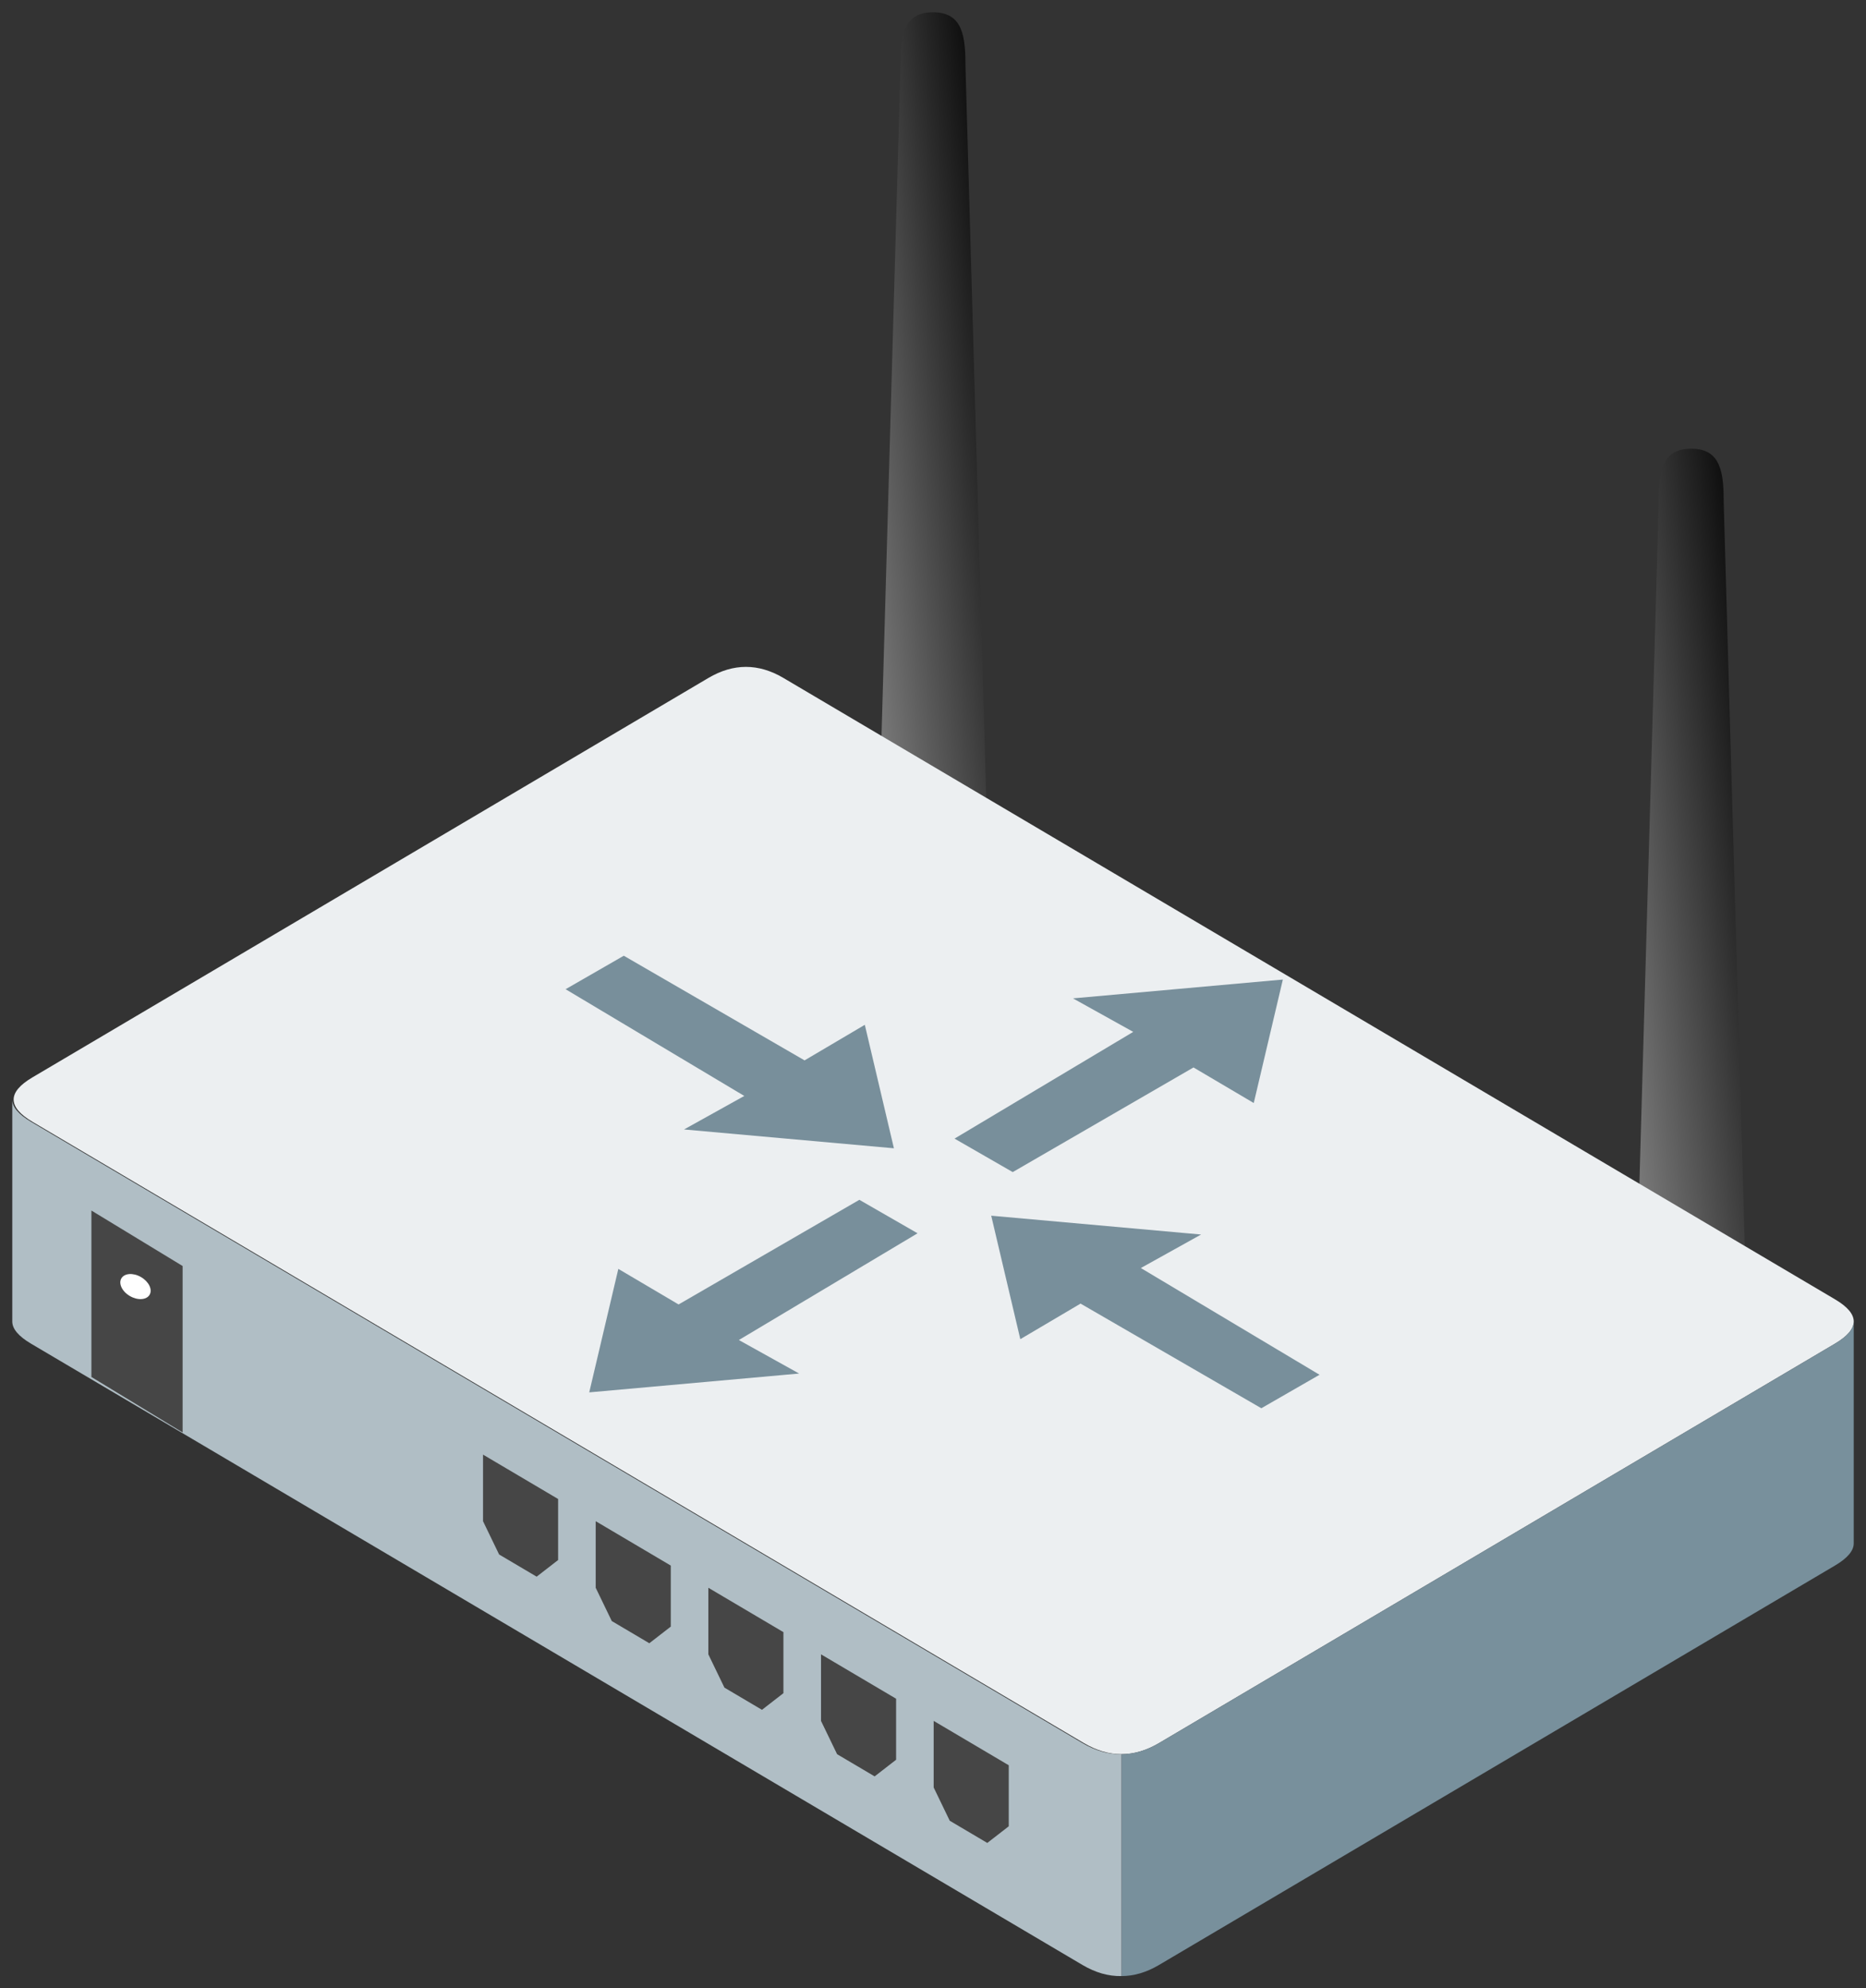 <svg xmlns="http://www.w3.org/2000/svg" xmlns:xlink="http://www.w3.org/1999/xlink" viewBox="0 0 76 81" fill="#fff" fill-rule="evenodd" stroke="#000" stroke-linecap="round" stroke-linejoin="round"><rect x="0" y="0" width="76" height="81" fill="#333333" stroke="none"/><style><![CDATA[.B{stroke:none}]]></style><use xlink:href="#C" x=".5" y=".5"/><defs><linearGradient id="A" x1="100%" y1="0%" x2="0%" y2="100%"><stop offset="0%"/><stop offset="100%" stop-color="gray"/></linearGradient><path id="B" d="M37.527 69.604v2.712l.655 1.356 1.529.904.874-.678v-2.486z"/></defs><symbol id="C" overflow="visible"><g fill="url(#A)" class="B"><path d="M69.705 20c0-1.231-.101-2.222-1.324-2.222s-1.324.991-1.324 2.222l-.882 31.111h4.412z"/><path d="M38.823 2.222C38.823.991 38.722 0 37.5 0s-1.324.991-1.324 2.222l-.882 31.111h4.412z"/></g><path d="M31.41 27.119q-1.529-.904-3.059 0L.82 43.39q-1.529.904 0 1.808l42.826 25.311q1.529.904 3.059 0l27.531-16.271q1.529-.904 0-1.808L31.41 27.119" fill="#eceff1" class="B"/><path d="M45.175 70.96q.765 0 1.529-.452l27.531-16.271q.765-.452.765-.904v9.04q0 .452-.765.904L46.704 79.548Q45.94 80 45.175 80z" fill="#78909c" class="B"/><path d="M45.175 70.96q-.792.017-1.584-.451L.765 45.198Q0 44.746 0 44.294v9.04q0 .452.765.904l42.826 25.311q.792.468 1.584.451z" fill="#b0bec5" class="B"/><path d="M3.223 48.814v6.78l3.715 2.26v-6.78z" fill="#464646" class="B"/><ellipse cx=".665" cy=".448" rx=".665" ry=".448" transform="matrix(.866 .5 -.5 .866 4.666 51.191)" class="B"/><g fill="#464646"><use xlink:href="#B" class="B"/><use xlink:href="#B" x="-4.588" y="-2.711" class="B"/><use xlink:href="#B" x="-9.177" y="-5.423" class="B"/><use xlink:href="#B" x="-13.765" y="-8.135" class="B"/><use xlink:href="#B" x="-18.354" y="-10.847" class="B"/></g><path d="M43.201 40.171l8.548-.767-1.185 5.03-2.454-1.449-7.363 4.263-2.37-1.364 7.278-4.348zm-15.841 5.34l8.548.767-1.185-5.03-2.454 1.449-7.363-4.263-2.37 1.364 7.278 4.348zm4.687 9.943l-8.548.767 1.185-5.03 2.454 1.449 7.363-4.263 2.37 1.364-7.278 4.348zm16.372-5.663l-8.548-.767 1.185 5.03 2.454-1.449 7.363 4.263 2.37-1.364-7.278-4.348z" class="B" fill="#788f9b"/></symbol></svg>